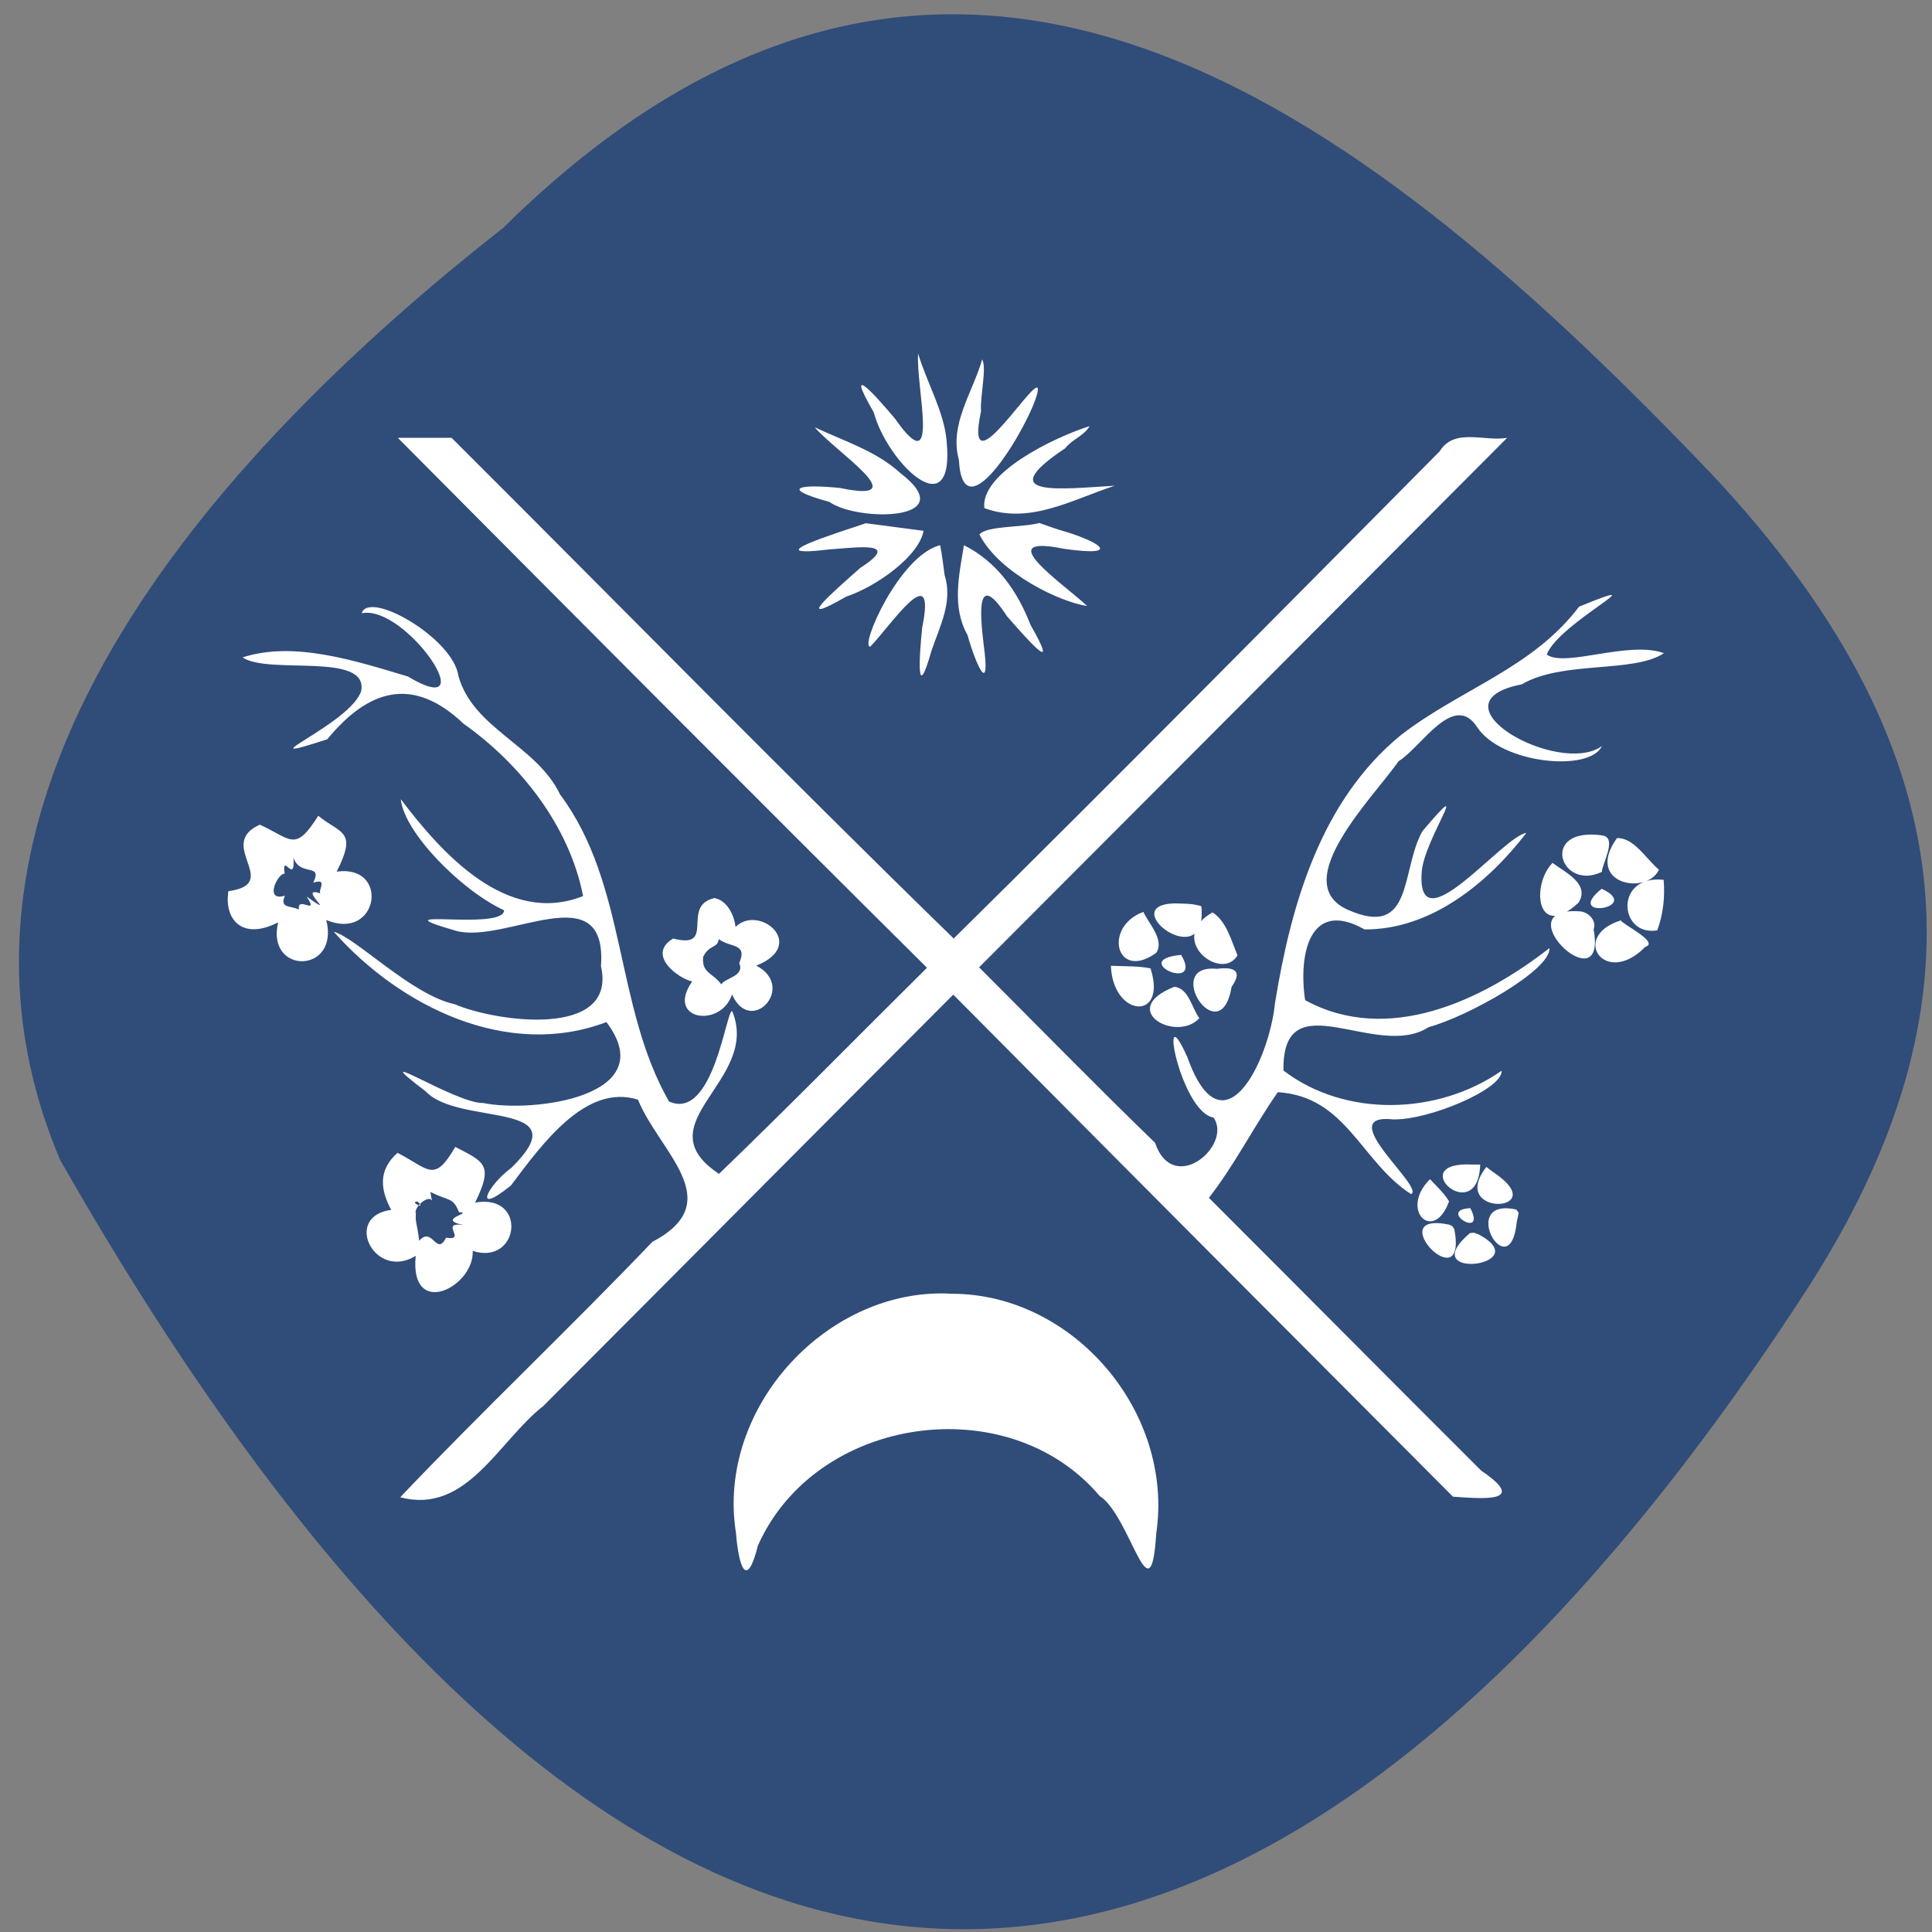<svg xmlns="http://www.w3.org/2000/svg" viewBox="0 0 32 32"><rect x="0" y="0" width="32" height="32" fill="#808080" stroke="none"/><path d="m 8.328 3.781 c 7.391 -7.309 14.211 -1.957 19.816 3.855 c 4.566 4.734 4.773 9.125 1.75 13.773 c -7.902 12.152 -18.16 16.656 -28.895 -2.191 c -2.648 -6.215 2.938 -11.992 7.328 -15.438" fill="#304c79"/><path d="m 15.207 5.852 c -0.043 0.543 0.383 2.176 -0.383 1.082 c -0.344 -0.41 -0.848 -0.961 -0.352 -0.105 c 0.219 0.828 1.348 1.934 1.207 0.473 c -0.043 -0.488 -0.332 -0.973 -0.473 -1.449 m 1.063 0.094 c -0.152 0.547 -0.551 1.078 -0.387 1.668 c 0.07 1.301 1.191 -0.625 1.301 -1.109 c 0.121 -0.551 -1.246 1.762 -0.934 0.305 c -0.02 -0.23 0.102 -0.746 0.016 -0.859 m 1.785 1.105 c -0.625 0.199 -1.816 0.789 -1.746 1.359 c 0.754 0.277 1.453 -0.141 2.16 -0.371 c -0.879 0.051 -2.055 0.203 -0.82 -0.621 c 0.113 -0.148 0.316 -0.207 0.406 -0.371 m -4.559 0.02 c 0.34 0.406 1.703 1.277 0.426 1.01 c -0.676 -0.07 -1.02 0 -0.18 0.23 c 0.465 0.332 2.227 0.324 1.168 -0.484 c -0.398 -0.363 -0.938 -0.527 -1.414 -0.754 m -6.895 0.184 c 2.914 2.93 5.824 5.859 8.758 8.77 c -1.148 1.137 -2.281 2.293 -3.445 3.414 c -1.273 -0.844 0.695 -1.539 0.219 -2.695 c -0.098 -0.043 -0.309 1.828 -1.047 1.496 c -0.906 -1.582 -0.691 -3.594 -1.805 -5.086 c -0.391 -0.816 -1.441 -1.086 -1.684 -1.965 c -0.086 -0.621 -1.48 -1.426 -1.602 -1.035 c 0.73 -0.156 2.066 1.824 0.766 1.047 c -0.859 -0.258 -1.891 -0.594 -2.738 -0.316 c 0.43 0.293 2.082 -0.098 1.965 0.555 c -0.176 0.555 -2.031 1.277 -0.563 0.801 c 0.676 -0.82 1.41 -1.063 2.258 -0.258 c 0.949 0.672 1.754 1.699 1.98 2.855 c -1.254 0.496 -2.328 -0.691 -3.02 -1.605 c 0.055 0.555 1.012 1.52 1.711 1.84 c 0 0.352 -2.187 -0.063 -0.797 0.34 c 0.832 0.227 2.512 -0.949 2.402 0.586 c 0.273 1.203 -1.734 0.926 -2.426 0.629 c -0.711 -0.152 -1.645 -1.113 -2 -1.199 c 1.102 1.242 2.879 2.117 4.516 1.496 c 0.934 1.234 -1.215 1.508 -2.043 1.34 c -0.461 0.012 -2.043 -1.027 -0.945 -0.188 c 0.547 0.578 2.563 0.133 1.414 1.262 c -0.395 0.289 -0.656 0.816 -0.008 0.293 c 0.52 -0.691 1.242 -1.695 2.105 -1.422 c 0.352 0.867 1.508 1.688 0.238 2.355 c -1.371 1.434 -2.813 2.797 -4.176 4.23 c 1.102 0.293 1.629 -0.934 2.371 -1.512 c 2.266 -2.27 4.523 -4.543 6.789 -6.813 c 2.754 2.777 5.516 5.547 8.277 8.316 c 0.477 0.031 1.266 0.109 0.469 -0.43 c -1.508 -1.504 -3.01 -3.02 -4.512 -4.52 c 0.43 -0.551 0.746 -1.184 1.141 -1.75 c 1.137 0.07 1.375 1.152 2.207 1.688 c 0.242 -0.105 -1.309 -1.34 -0.305 -1.238 c 0.586 0.023 1.832 -0.504 1.805 -0.805 c -1.051 0.734 -2.586 0.781 -3.613 -0.004 c -0.023 -1.512 1.543 -0.156 2.406 -0.719 c 0.641 -0.172 2.027 -0.945 2 -1.309 c -1.121 0.875 -2.68 1.609 -4.047 0.863 c -0.113 -0.75 0.07 -1.688 0.984 -1.172 c 1.09 0.008 2.039 -0.762 2.68 -1.598 c -0.387 0.051 -1.813 1.887 -1.734 0.66 c 0.027 -0.543 0.895 -1.73 0.012 -0.688 c -0.363 0.648 -0.141 1.785 -1.234 1.301 c -1.01 -0.449 0.434 -1.875 0.84 -2.461 c 0.375 -0.227 0.914 -1.168 1.305 -0.559 c 0.398 0.598 1.855 0.746 2.063 0.309 c -0.719 0.512 -2.895 -0.719 -1.328 -1.023 c 0.676 -0.398 1.848 -0.18 2.355 -0.516 c -0.582 -0.215 -1.633 0.242 -1.941 0.023 c 0.195 -0.527 1.945 -1.371 0.535 -0.793 c -0.777 1.023 -1.949 1.355 -2.949 2.125 c -1.324 1.082 -1.82 2.797 -2.086 4.434 c -0.098 0.973 -0.867 2.543 -1.453 0.902 c -0.496 -1.117 -0.117 0.91 0.434 1 c 0.32 0.457 -0.664 1.309 -0.969 0.418 c -0.984 -0.953 -1.945 -1.938 -2.914 -2.906 c 2.918 -2.922 5.832 -5.844 8.746 -8.77 c -0.375 0.066 -0.875 -0.172 -1.117 0.223 c -2.676 2.699 -5.344 5.398 -8.05 8.07 c -2.801 -2.73 -5.543 -5.527 -8.316 -8.293 c -0.293 0 -0.586 0 -0.879 0 m 10.617 1.41 c -0.293 0.078 -0.871 0.043 -0.996 0.191 c 0.332 0.648 1.352 1.125 1.785 1.184 c -0.414 -0.383 -1.613 -1.195 -0.395 -0.949 c 1.023 0.148 0.586 -0.129 -0.07 -0.313 c -0.109 -0.035 -0.219 -0.074 -0.328 -0.113 m -2.871 0.004 c -0.484 0.164 -1.844 0.582 -0.605 0.434 c 0.457 -0.031 1.211 -0.145 0.512 0.305 c -0.48 0.426 -1.133 0.992 -0.234 0.477 c 0.504 -0.168 1.207 -0.672 1.281 -1.09 c -0.316 -0.043 -0.633 -0.082 -0.953 -0.125 m 1.227 0.363 c -0.68 0.172 -1.34 1.703 -1.156 1.68 c 0.344 -0.355 1.102 -1.5 0.859 -0.313 c -0.047 0.461 -0.105 1.297 0.156 0.375 c 0.141 -0.41 0.355 -0.809 0.215 -1.25 c -0.023 -0.164 -0.039 -0.328 -0.074 -0.492 m 0.395 0 c -0.082 0.504 -0.203 1.02 0.059 1.488 c 0.148 0.523 0.387 1.031 0.266 0.145 c -0.066 -0.543 -0.109 -1.219 0.387 -0.457 c 0.438 0.5 0.859 0.965 0.391 0.145 c -0.219 -0.566 -0.559 -1.047 -1.102 -1.32 m -10.695 4.48 c -0.387 0.613 -0.445 0.387 -0.969 0.148 c -0.738 0.332 0.379 0.977 -0.52 1.102 c -0.074 0.461 0.223 0.824 0.824 0.516 c -0.207 0.871 1.023 0.859 0.797 -0.039 c 0.867 0.363 1.059 -0.926 0.172 -0.801 c 0.352 -0.691 0.059 -0.625 -0.305 -0.926 m 21.281 0.328 c -1.066 -0.16 -0.715 0.934 -0.02 0.602 c 0.004 -0.137 0.254 -0.551 0.02 -0.602 m 0.23 0.043 c -0.547 0.762 0.496 0.957 0.695 0.523 c -0.211 -0.176 -0.414 -0.535 -0.695 -0.523 m -21.922 0.324 c 0.113 0.324 0.492 0.078 0.328 0.414 c 0.289 -0.094 0.012 0.195 0.156 0.191 c -0.488 -0.184 0.313 0.449 -0.266 0.039 c 0.223 0.332 -0.172 -0.027 -0.125 0.215 c -0.148 -0.07 -0.324 -0.016 -0.234 -0.23 c -0.352 0.109 -0.117 -0.379 -0.004 -0.363 c -0.055 -0.375 0.18 0.199 0.145 -0.266 m 20.855 0.086 c -0.359 0.367 -0.266 1.297 0.43 0.66 c 0.199 -0.316 -0.234 -0.508 -0.43 -0.66 m 1.84 0.281 c -0.82 -0.09 -0.742 0.945 -0.105 0.836 c 0.098 -0.266 0.129 -0.555 0.105 -0.836 m -1.027 0.148 c -0.648 0.523 0.699 0.32 0 0 m -14.703 0.156 c -0.555 0.133 0.047 0.855 -0.676 0.668 c -0.449 0.27 0.09 0.664 0.316 0.711 c -0.449 0.641 0.473 0.781 0.66 0.215 c 0.309 0.699 1.074 -0.125 0.402 -0.477 c 0.859 -0.344 0.047 -1.027 -0.344 -0.641 c -0.023 -0.199 -0.141 -0.445 -0.359 -0.48 m 7.629 0.09 c -0.996 0.027 0.563 1.203 0.445 0.047 c -0.145 -0.047 -0.297 -0.043 -0.445 -0.047 m 6.727 0.133 c -1.313 -0.102 0.449 1.574 0.215 0.297 c 0.055 -0.148 -0.086 -0.281 -0.215 -0.297 m -7.242 0.008 c -0.676 0.246 -0.449 1.16 0.215 0.676 c 0.137 -0.219 -0.129 -0.484 -0.215 -0.676 m 1.145 0.008 c -0.777 0.441 0.152 1.164 0.414 0.711 c -0.102 -0.242 -0.184 -0.566 -0.414 -0.711 m 6.762 0.133 c -0.848 0.266 -0.258 1.117 0.406 0.438 c 0.242 -0.074 -0.367 -0.367 -0.406 -0.438 m -14.941 0.309 c 0.195 0.148 0.484 0.063 0.34 0.398 c 0.094 0.219 -0.223 0.238 -0.297 0.352 c -0.152 -0.203 -0.324 -0.18 -0.301 -0.457 c 0.109 -0.211 0.242 -0.137 0.258 -0.293 m 7.66 0.262 c -0.895 0.082 0.379 0.645 0 0 m -1.164 0.18 c 0.031 0.859 0.941 0.922 0.656 0.043 c -0.215 -0.043 -0.438 -0.031 -0.656 -0.043 m 1.754 0.051 c -0.918 -0.09 0.055 1.406 0.246 0.297 c 0.191 -0.273 0.035 -0.332 -0.246 -0.297 m -0.703 0.297 c -0.957 0.379 0.035 0.934 0.414 0.52 c -0.129 -0.172 -0.172 -0.492 -0.414 -0.52 m -11.91 2.652 c -0.352 0.605 -0.43 0.371 -0.957 0.098 c -0.332 0.297 -0.277 0.621 -0.105 0.945 c -0.809 0.109 -0.273 1.18 0.406 0.762 c -0.102 1.055 0.969 0.52 0.945 -0.082 c 0.77 0.25 0.918 -0.953 0.039 -0.801 c 0.313 -0.633 0.148 -0.672 -0.328 -0.922 m 16.855 0.293 c -1.172 -0.066 0.082 1.07 0.121 0 m 0.102 0.039 c -0.648 0.832 1.102 0.766 0.141 0.105 c -0.047 -0.035 -0.094 -0.066 -0.141 -0.105 m -0.934 0.203 c -0.516 0.512 0.063 1.07 0.316 0.367 c -0.086 -0.141 -0.207 -0.25 -0.316 -0.367 m -16.555 0.211 c 0.32 0.164 0.367 0.078 0.473 0.336 c 0.258 0.008 -0.41 0.117 0.086 0.215 c -0.438 -0.07 0.063 0.266 -0.301 0.207 c -0.16 0.32 -0.227 -0.199 -0.445 0.051 c -0.035 -0.297 -0.066 -0.289 -0.055 -0.449 c -0.043 -0.102 0.215 -0.328 0.27 -0.211 l -0.016 -0.063 m -0.223 0.074 c 0.16 0.152 -0.16 -0.004 0 0 m 17.434 0.109 c -0.566 0.027 0.277 0.535 0 0 m 0.762 0.023 c -0.988 -0.215 -0.105 1.32 0.008 0.203 l 0.031 -0.148 m -1.152 0.195 c -1.145 -0.238 0.316 1.285 0.086 0.074 l -0.035 -0.051 m 0.293 0.117 c -0.938 0.801 1.133 0.543 0.141 0.02 l -0.074 -0.027 m -8.633 1.012 c -2.051 -0.129 -3.922 1.875 -3.59 3.961 c 0.047 0.578 0.18 0.941 0.363 0.211 c 0.957 -2.156 4.145 -2.613 5.66 -0.824 c 0.516 0.332 0.844 2.094 0.938 0.625 c 0.297 -2.02 -1.375 -3.965 -3.371 -3.973" fill="#fff"/></svg>